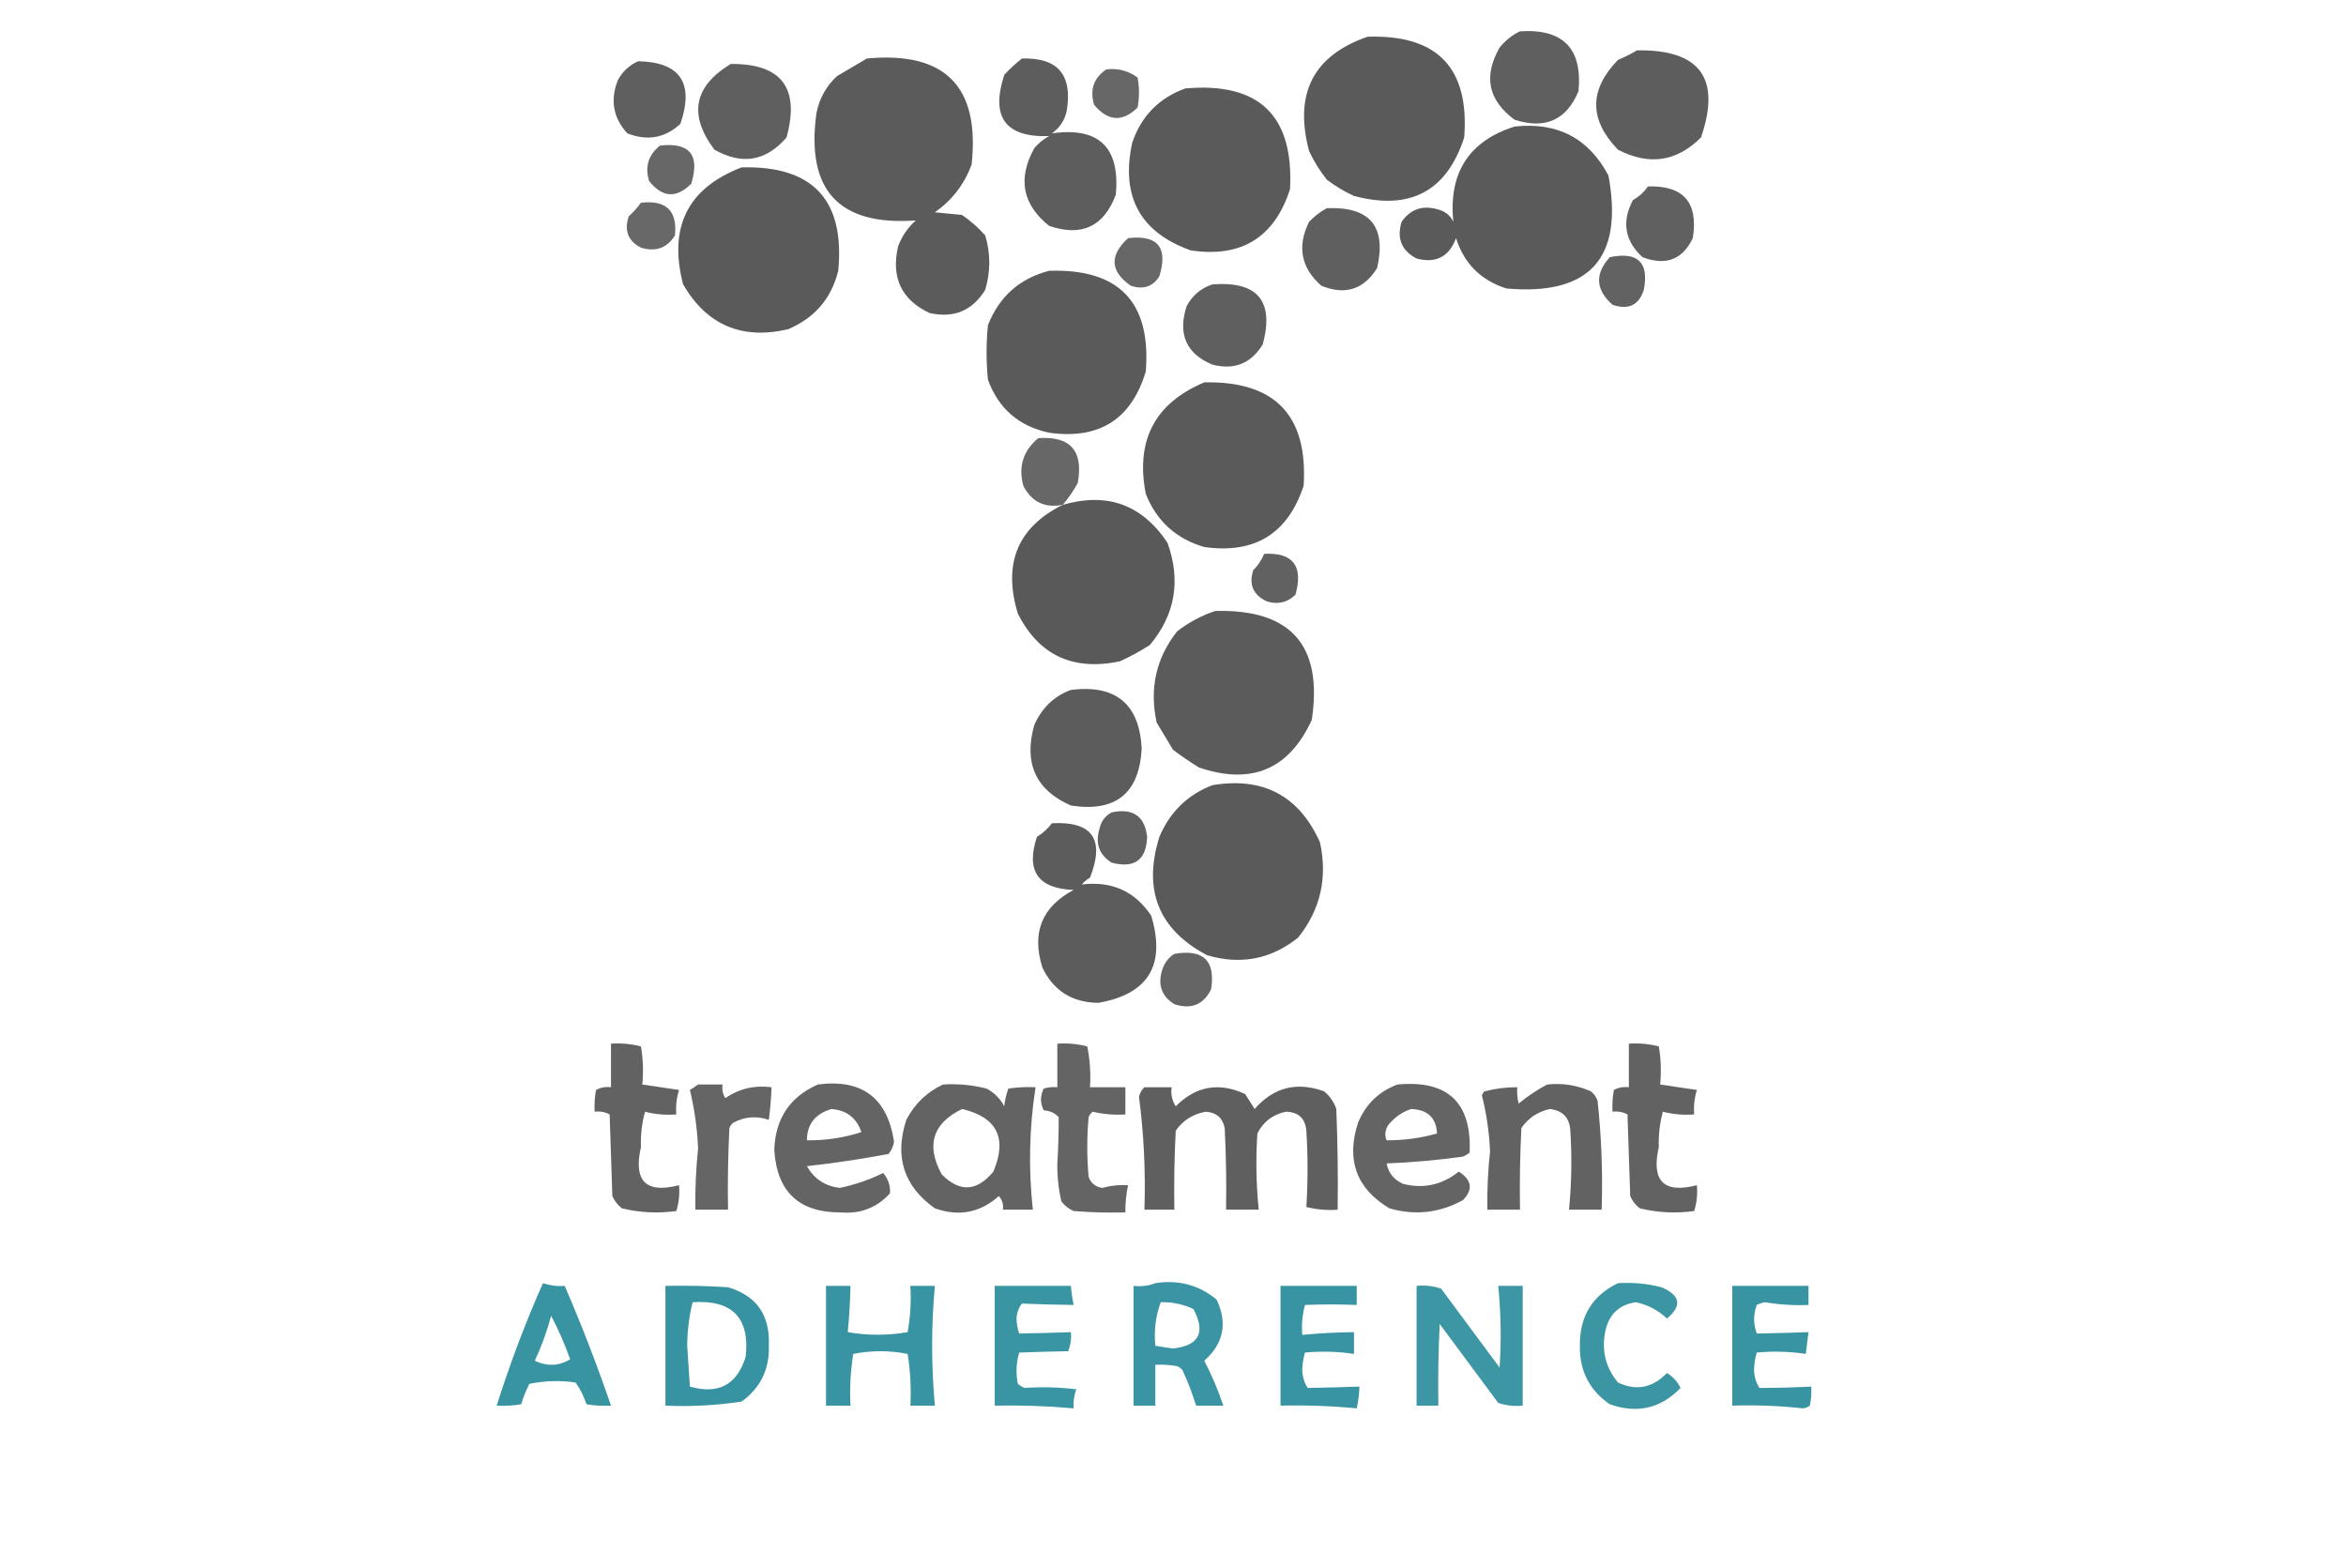 <?xml version="1.0" encoding="UTF-8"?>
<!DOCTYPE svg PUBLIC "-//W3C//DTD SVG 1.1//EN" "http://www.w3.org/Graphics/SVG/1.1/DTD/svg11.dtd">
<svg xmlns="http://www.w3.org/2000/svg" version="1.1" width="862px" height="576px" style="shape-rendering:geometricPrecision; text-rendering:geometricPrecision; image-rendering:optimizeQuality; fill-rule:evenodd; clip-rule:evenodd" xmlns:xlink="http://www.w3.org/1999/xlink">
<g><path style="opacity:0.947" fill="#575757" d="M 558.5,11.5 C 574.315,10.481 581.481,17.814 580,33.5C 575.596,44.117 567.763,47.617 556.5,44C 546.815,36.849 544.982,28.016 551,17.5C 553.114,14.879 555.614,12.879 558.5,11.5 Z"/></g>
<g><path style="opacity:0.98" fill="#575757" d="M 502.5,13.5 C 528.133,12.633 539.967,24.966 538,50.5C 531.592,70.295 518.092,77.461 497.5,72C 493.862,70.331 490.528,68.331 487.5,66C 484.946,62.771 482.779,59.271 481,55.5C 475.39,34.375 482.556,20.375 502.5,13.5 Z"/></g>
<g><path style="opacity:0.958" fill="#575757" d="M 601.5,18.5 C 624.652,18.133 632.485,28.8 625,50.5C 616.062,59.432 605.895,60.932 594.5,55C 583.833,44 583.833,33 594.5,22C 596.994,20.968 599.328,19.802 601.5,18.5 Z"/></g>
<g><path style="opacity:0.972" fill="#575757" d="M 318.5,21.5 C 347.294,18.794 360.127,31.794 357,60.5C 354.291,67.769 349.791,73.602 343.5,78C 346.833,78.333 350.167,78.667 353.5,79C 356.656,81.157 359.489,83.657 362,86.5C 364,93.167 364,99.833 362,106.5C 357.27,114.193 350.437,117.026 341.5,115C 331.184,110.112 327.35,101.945 330,90.5C 331.385,86.784 333.552,83.618 336.5,81C 308.223,83.049 296.057,69.883 300,41.5C 301.093,36.141 303.593,31.641 307.5,28C 311.198,25.82 314.864,23.654 318.5,21.5 Z"/></g>
<g><path style="opacity:0.946" fill="#575757" d="M 234.5,22.5 C 249.958,22.836 255.125,30.502 250,45.5C 244.366,50.727 237.866,51.893 230.5,49C 225.309,43.31 224.142,36.81 227,29.5C 228.742,26.254 231.242,23.921 234.5,22.5 Z"/></g>
<g><path style="opacity:0.951" fill="#575757" d="M 268.5,23.5 C 287.152,23.334 293.986,32.334 289,50.5C 281.476,59.24 272.642,60.74 262.5,55C 252.915,42.231 254.915,31.731 268.5,23.5 Z"/></g>
<g><path style="opacity:0.902" fill="#575757" d="M 406.5,25.5 C 410.753,24.986 414.587,25.986 418,28.5C 418.667,32.167 418.667,35.833 418,39.5C 412.44,44.951 407.106,44.618 402,38.5C 400.379,32.923 401.879,28.589 406.5,25.5 Z"/></g>
<g><path style="opacity:0.977" fill="#575757" d="M 435.5,32.5 C 462.599,30.1 475.432,42.433 474,69.5C 468.261,87.292 456.094,94.792 437.5,92C 418.913,85.346 411.746,72.179 416,52.5C 419.318,42.682 425.818,36.016 435.5,32.5 Z"/></g>
<g><path style="opacity:0.973" fill="#575757" d="M 556.5,46.5 C 572.234,44.781 583.734,50.781 591,64.5C 596.61,94.885 584.11,108.718 553.5,106C 544.095,102.986 537.928,96.819 535,87.5C 532.451,94.358 527.617,96.858 520.5,95C 514.975,92.081 513.142,87.581 515,81.5C 518.298,76.779 522.798,75.279 528.5,77C 531.057,77.685 532.891,79.185 534,81.5C 532.212,63.519 539.712,51.852 556.5,46.5 Z"/></g>
<g><path style="opacity:0.963" fill="#575757" d="M 375.5,21.5 C 388.582,21.089 394.082,27.422 392,40.5C 391.3,44.066 389.467,46.9 386.5,49C 403.732,46.564 411.566,54.064 410,71.5C 405.616,83.253 397.449,87.087 385.5,83C 375.688,75.172 373.854,65.672 380,54.5C 381.543,52.622 383.376,51.122 385.5,50C 369.429,50.569 363.929,43.069 369,27.5C 371.063,25.266 373.229,23.266 375.5,21.5 Z"/></g>
<g><path style="opacity:0.9" fill="#575757" d="M 242.5,53.5 C 253.396,52.236 257.23,56.902 254,67.5C 248.517,72.981 243.35,72.648 238.5,66.5C 236.899,61.231 238.232,56.898 242.5,53.5 Z"/></g>
<g><path style="opacity:0.977" fill="#575757" d="M 272.5,61.5 C 298.655,60.821 310.488,73.488 308,99.5C 305.456,109.738 299.289,116.905 289.5,121C 272.504,124.913 259.671,119.413 251,104.5C 245.531,83.436 252.697,69.103 272.5,61.5 Z"/></g>
<g><path style="opacity:0.938" fill="#575757" d="M 605.5,68.5 C 618.582,68.089 624.082,74.422 622,87.5C 618.223,95.42 612.056,97.753 603.5,94.5C 596.959,88.462 595.793,81.462 600,73.5C 602.276,72.238 604.109,70.571 605.5,68.5 Z"/></g>
<g><path style="opacity:0.9" fill="#585858" d="M 235.5,74.5 C 244.762,73.423 248.928,77.423 248,86.5C 245.103,91.155 240.937,92.655 235.5,91C 230.776,88.565 229.276,84.731 231,79.5C 232.707,77.963 234.207,76.296 235.5,74.5 Z"/></g>
<g><path style="opacity:0.951" fill="#575757" d="M 487.5,76.5 C 503.343,75.836 509.51,83.169 506,98.5C 501.088,106.39 494.255,108.557 485.5,105C 478.017,98.386 476.517,90.552 481,81.5C 482.965,79.45 485.132,77.783 487.5,76.5 Z"/></g>
<g><path style="opacity:0.9" fill="#575757" d="M 414.5,87.5 C 425.396,86.236 429.23,90.902 426,101.5C 423.585,105.351 420.085,106.518 415.5,105C 407.9,99.71 407.566,93.877 414.5,87.5 Z"/></g>
<g><path style="opacity:0.925" fill="#565656" d="M 591.5,94.5 C 601.78,92.388 605.947,96.388 604,106.5C 602.171,112.158 598.337,113.992 592.5,112C 586.254,106.464 585.921,100.63 591.5,94.5 Z"/></g>
<g><path style="opacity:0.978" fill="#575757" d="M 385.5,99.5 C 411.175,98.673 423.008,111.006 421,136.5C 415.715,154.089 403.882,161.589 385.5,159C 374.377,156.636 366.877,150.136 363,139.5C 362.333,132.833 362.333,126.167 363,119.5C 367.139,108.973 374.639,102.306 385.5,99.5 Z"/></g>
<g><path style="opacity:0.953" fill="#575757" d="M 445.5,104.5 C 462.077,103.236 468.243,110.569 464,126.5C 459.745,133.54 453.578,136.04 445.5,134C 435.854,129.971 432.687,122.804 436,112.5C 438.161,108.495 441.328,105.829 445.5,104.5 Z"/></g>
<g><path style="opacity:0.977" fill="#575757" d="M 442.5,140.5 C 468.461,139.961 480.628,152.628 479,178.5C 473.173,196.124 461.006,203.624 442.5,201C 432.16,197.993 424.993,191.493 421,181.5C 417.173,161.813 424.339,148.147 442.5,140.5 Z"/></g>
<g><path style="opacity:0.91" fill="#585858" d="M 390.5,185.5 C 383.872,186.769 379.039,184.436 376,178.5C 374.112,171.412 375.945,165.578 381.5,161C 393.323,160.163 398.156,165.663 396,177.5C 394.384,180.426 392.551,183.093 390.5,185.5 Z"/></g>
<g><path style="opacity:0.981" fill="#575757" d="M 390.5,185.5 C 406.864,180.776 419.697,185.443 429,199.5C 433.962,213.415 431.795,225.915 422.5,237C 419.025,239.24 415.358,241.24 411.5,243C 394.244,246.616 381.744,240.782 374,225.5C 368.408,207.07 373.908,193.736 390.5,185.5 Z"/></g>
<g><path style="opacity:0.939" fill="#575757" d="M 464.5,203.5 C 475.115,202.972 478.948,207.972 476,218.5C 473.091,221.394 469.591,222.227 465.5,221C 460.438,218.606 458.772,214.772 460.5,209.5C 462.252,207.754 463.585,205.754 464.5,203.5 Z"/></g>
<g><path style="opacity:0.976" fill="#575757" d="M 446.5,224.5 C 474.288,223.767 486.122,237.101 482,264.5C 473.661,282.738 459.827,288.571 440.5,282C 437.237,279.973 434.07,277.806 431,275.5C 429,272.167 427,268.833 425,265.5C 422.269,253.003 424.769,241.837 432.5,232C 436.771,228.699 441.438,226.199 446.5,224.5 Z"/></g>
<g><path style="opacity:0.969" fill="#585858" d="M 393.5,253.5 C 409.957,251.469 418.623,258.635 419.5,275C 418.639,291.519 409.972,298.519 393.5,296C 380.588,290.329 376.088,280.495 380,266.5C 382.79,260.125 387.29,255.792 393.5,253.5 Z"/></g>
<g><path style="opacity:0.978" fill="#575757" d="M 445.5,288.5 C 464.16,285.411 477.327,292.411 485,309.5C 487.846,322.585 485.179,334.252 477,344.5C 467.062,352.471 455.896,354.637 443.5,351C 425.711,341.558 419.877,327.058 426,307.5C 429.871,298.342 436.371,292.009 445.5,288.5 Z"/></g>
<g><path style="opacity:0.94" fill="#575757" d="M 408.5,298.5 C 416.279,296.869 420.612,299.869 421.5,307.5C 421.197,315.996 416.864,319.163 408.5,317C 403.845,314.103 402.345,309.937 404,304.5C 404.599,301.746 406.099,299.746 408.5,298.5 Z"/></g>
<g><path style="opacity:0.967" fill="#575757" d="M 386.5,302.5 C 401.383,301.713 406.05,308.379 400.5,322.5C 399.354,323.145 398.354,323.978 397.5,325C 408.54,323.662 417.04,327.496 423,336.5C 428.44,354.639 421.94,365.306 403.5,368.5C 393.881,368.353 387.048,364.019 383,355.5C 378.988,342.706 382.821,333.206 394.5,327C 381.363,326.525 376.863,320.025 381,307.5C 383.191,306.167 385.024,304.5 386.5,302.5 Z"/></g>
<g><path style="opacity:0.911" fill="#575757" d="M 431.5,350.5 C 442.157,348.658 446.657,352.991 445,363.5C 442.232,369.172 437.732,371.006 431.5,369C 426.845,366.103 425.345,361.937 427,356.5C 427.804,353.854 429.304,351.854 431.5,350.5 Z"/></g>
<g><path style="opacity:0.935" fill="#585858" d="M 224.5,383.5 C 228.24,383.241 231.906,383.574 235.5,384.5C 236.297,389.151 236.464,393.818 236,398.5C 240.452,399.141 244.952,399.808 249.5,400.5C 248.593,403.421 248.26,406.421 248.5,409.5C 244.563,409.793 240.73,409.46 237,408.5C 235.861,412.658 235.361,416.991 235.5,421.5C 232.663,433.997 237.329,438.663 249.5,435.5C 249.784,438.777 249.451,441.943 248.5,445C 241.724,445.92 235.057,445.586 228.5,444C 226.951,442.786 225.785,441.286 225,439.5C 224.667,429.5 224.333,419.5 224,409.5C 222.301,408.594 220.467,408.261 218.5,408.5C 218.336,405.813 218.503,403.146 219,400.5C 220.699,399.594 222.533,399.261 224.5,399.5C 224.5,394.167 224.5,388.833 224.5,383.5 Z"/></g>
<g><path style="opacity:0.929" fill="#585858" d="M 388.5,383.5 C 392.24,383.241 395.906,383.574 399.5,384.5C 400.494,389.456 400.827,394.456 400.5,399.5C 404.833,399.5 409.167,399.5 413.5,399.5C 413.5,402.833 413.5,406.167 413.5,409.5C 409.429,409.766 405.429,409.433 401.5,408.5C 400.808,409.025 400.308,409.692 400,410.5C 399.333,417.833 399.333,425.167 400,432.5C 400.874,434.776 402.541,436.11 405,436.5C 408.105,435.633 411.272,435.299 414.5,435.5C 413.793,438.786 413.46,442.119 413.5,445.5C 407.158,445.666 400.825,445.5 394.5,445C 392.714,444.215 391.214,443.049 390,441.5C 388.927,436.917 388.427,432.251 388.5,427.5C 388.85,421.811 389.017,416.144 389,410.5C 387.56,408.954 385.727,408.121 383.5,408C 382.167,405.333 382.167,402.667 383.5,400C 385.134,399.506 386.801,399.34 388.5,399.5C 388.5,394.167 388.5,388.833 388.5,383.5 Z"/></g>
<g><path style="opacity:0.935" fill="#585858" d="M 598.5,383.5 C 602.24,383.241 605.906,383.574 609.5,384.5C 610.297,389.151 610.464,393.818 610,398.5C 614.452,399.141 618.952,399.808 623.5,400.5C 622.593,403.421 622.26,406.421 622.5,409.5C 618.563,409.793 614.73,409.46 611,408.5C 609.861,412.658 609.361,416.991 609.5,421.5C 606.663,433.997 611.329,438.663 623.5,435.5C 623.784,438.777 623.451,441.943 622.5,445C 615.724,445.92 609.057,445.586 602.5,444C 600.951,442.786 599.785,441.286 599,439.5C 598.667,429.5 598.333,419.5 598,409.5C 596.301,408.594 594.467,408.261 592.5,408.5C 592.336,405.813 592.503,403.146 593,400.5C 594.699,399.594 596.533,399.261 598.5,399.5C 598.5,394.167 598.5,388.833 598.5,383.5 Z"/></g>
<g><path style="opacity:0.916" fill="#585858" d="M 256.5,398.5 C 259.5,398.5 262.5,398.5 265.5,398.5C 265.215,400.288 265.548,401.955 266.5,403.5C 271.605,400.016 277.272,398.683 283.5,399.5C 283.354,403.519 283.021,407.519 282.5,411.5C 278.009,409.957 273.676,410.29 269.5,412.5C 268.808,413.025 268.308,413.692 268,414.5C 267.5,424.494 267.334,434.494 267.5,444.5C 263.5,444.5 259.5,444.5 255.5,444.5C 255.383,436.981 255.717,429.481 256.5,422C 256.187,414.712 255.187,407.545 253.5,400.5C 254.602,399.824 255.602,399.158 256.5,398.5 Z"/></g>
<g><path style="opacity:0.923" fill="#585858" d="M 300.5,398.5 C 316.717,396.389 326.05,403.389 328.5,419.5C 328.24,421.187 327.573,422.687 326.5,424C 316.592,425.888 306.592,427.388 296.5,428.5C 299.082,433.135 303.082,435.802 308.5,436.5C 314.267,435.302 319.601,433.469 324.5,431C 326.377,433.231 327.21,435.731 327,438.5C 322.178,443.775 316.178,446.109 309,445.5C 293.599,445.601 285.433,437.934 284.5,422.5C 284.879,411.045 290.213,403.045 300.5,398.5 Z M 305.5,407.5 C 311.071,407.944 314.737,410.777 316.5,416C 309.979,418.094 303.313,419.094 296.5,419C 296.513,413.121 299.513,409.288 305.5,407.5 Z"/></g>
<g><path style="opacity:0.928" fill="#585858" d="M 346.5,398.5 C 351.93,398.161 357.264,398.661 362.5,400C 365.333,401.5 367.5,403.667 369,406.5C 369.236,404.236 369.736,402.069 370.5,400C 373.817,399.502 377.15,399.335 380.5,399.5C 378.19,414.435 377.857,429.435 379.5,444.5C 375.833,444.5 372.167,444.5 368.5,444.5C 368.769,442.571 368.269,440.905 367,439.5C 360.136,445.621 352.302,447.121 343.5,444C 332.089,435.895 328.589,425.062 333,411.5C 336.076,405.589 340.576,401.255 346.5,398.5 Z M 353.5,407.5 C 366.352,410.537 370.185,418.203 365,430.5C 358.949,437.866 352.615,438.199 346,431.5C 340.177,420.772 342.677,412.772 353.5,407.5 Z"/></g>
<g><path style="opacity:0.923" fill="#585858" d="M 513.5,398.5 C 531.946,396.782 540.779,405.115 540,423.5C 539.25,424.126 538.416,424.626 537.5,425C 528.203,426.296 518.87,427.13 509.5,427.5C 510.143,430.988 512.143,433.488 515.5,435C 523.007,436.917 529.841,435.417 536,430.5C 540.843,433.615 541.343,437.115 537.5,441C 528.938,445.705 519.938,446.705 510.5,444C 498.374,436.727 494.541,426.227 499,412.5C 501.871,405.675 506.704,401.008 513.5,398.5 Z M 518.5,407.5 C 524.565,407.736 527.732,410.736 528,416.5C 521.95,418.209 515.783,419.043 509.5,419C 508.724,417.23 508.89,415.397 510,413.5C 512.322,410.605 515.155,408.605 518.5,407.5 Z"/></g>
<g><path style="opacity:0.937" fill="#585858" d="M 568.5,398.5 C 574.105,397.908 579.439,398.741 584.5,401C 585.701,401.903 586.535,403.069 587,404.5C 588.444,417.76 588.944,431.093 588.5,444.5C 584.5,444.5 580.5,444.5 576.5,444.5C 577.454,434.85 577.62,425.183 577,415.5C 576.75,410.749 574.25,408.083 569.5,407.5C 565.021,408.498 561.521,410.831 559,414.5C 558.5,424.494 558.334,434.494 558.5,444.5C 554.5,444.5 550.5,444.5 546.5,444.5C 546.397,437.314 546.73,430.147 547.5,423C 547.189,416.043 546.189,409.209 544.5,402.5C 544.709,401.914 545.043,401.414 545.5,401C 549.44,399.985 553.44,399.485 557.5,399.5C 557.338,401.527 557.505,403.527 558,405.5C 561.308,402.771 564.808,400.438 568.5,398.5 Z"/></g>
<g><path style="opacity:0.95" fill="#585858" d="M 420.5,399.5 C 423.833,399.5 427.167,399.5 430.5,399.5C 430.148,402.073 430.648,404.406 432,406.5C 439.419,399.06 447.919,397.56 457.5,402C 458.667,403.833 459.833,405.667 461,407.5C 467.962,399.537 476.462,397.37 486.5,401C 488.617,402.731 490.117,404.898 491,407.5C 491.5,419.829 491.667,432.162 491.5,444.5C 487.563,444.793 483.73,444.46 480,443.5C 480.582,434.22 480.582,424.887 480,415.5C 479.619,410.954 477.119,408.62 472.5,408.5C 467.694,409.475 464.194,412.142 462,416.5C 461.39,425.849 461.556,435.183 462.5,444.5C 458.5,444.5 454.5,444.5 450.5,444.5C 450.666,434.494 450.5,424.494 450,414.5C 449.232,410.735 446.898,408.735 443,408.5C 438.292,409.345 434.625,411.679 432,415.5C 431.5,425.161 431.334,434.828 431.5,444.5C 427.833,444.5 424.167,444.5 420.5,444.5C 420.967,430.598 420.3,416.765 418.5,403C 418.862,401.566 419.528,400.399 420.5,399.5 Z"/></g>
<g><path style="opacity:0.948" fill="#2e8e9c" d="M 199.5,471.5 C 202.224,472.395 204.891,472.728 207.5,472.5C 213.741,486.976 219.408,501.643 224.5,516.5C 221.482,516.665 218.482,516.498 215.5,516C 214.544,513.123 213.211,510.456 211.5,508C 205.804,507.17 200.137,507.337 194.5,508.5C 193.27,510.933 192.27,513.433 191.5,516C 188.518,516.498 185.518,516.665 182.5,516.5C 187.329,501.176 192.996,486.176 199.5,471.5 Z M 202.5,483.5 C 205.198,488.566 207.532,493.9 209.5,499.5C 205.313,501.98 200.98,502.147 196.5,500C 198.998,494.673 200.998,489.173 202.5,483.5 Z"/></g>
<g><path style="opacity:0.939" fill="#2e8e9d" d="M 424.5,471.5 C 432.988,470.162 440.488,472.162 447,477.5C 451.126,486.158 449.626,493.658 442.5,500C 445.257,505.344 447.59,510.844 449.5,516.5C 446.167,516.5 442.833,516.5 439.5,516.5C 438.131,512.088 436.464,507.754 434.5,503.5C 433.975,502.808 433.308,502.308 432.5,502C 429.854,501.503 427.187,501.336 424.5,501.5C 424.5,506.5 424.5,511.5 424.5,516.5C 421.833,516.5 419.167,516.5 416.5,516.5C 416.5,501.833 416.5,487.167 416.5,472.5C 419.385,472.806 422.052,472.473 424.5,471.5 Z M 426.5,478.5 C 430.702,478.384 434.702,479.217 438.5,481C 443.086,489.613 440.586,494.446 431,495.5C 428.813,495.212 426.646,494.878 424.5,494.5C 423.963,488.865 424.63,483.532 426.5,478.5 Z"/></g>
<g><path style="opacity:0.932" fill="#2e8e9d" d="M 594.5,471.5 C 599.93,471.161 605.264,471.661 610.5,473C 617.456,475.983 618.123,479.817 612.5,484.5C 609.233,481.396 605.4,479.396 601,478.5C 595.094,479.407 591.427,482.741 590,488.5C 588.307,495.844 589.807,502.344 594.5,508C 601.193,511.174 607.193,510.008 612.5,504.5C 614.692,505.859 616.359,507.692 617.5,510C 610.209,517.547 601.542,519.547 591.5,516C 584.013,510.862 580.347,503.695 580.5,494.5C 580.369,483.738 585.036,476.072 594.5,471.5 Z"/></g>
<g><path style="opacity:0.952" fill="#2e8e9c" d="M 244.5,472.5 C 252.174,472.334 259.841,472.5 267.5,473C 277.997,476.115 282.997,483.282 282.5,494.5C 282.753,503.16 279.419,509.993 272.5,515C 263.248,516.417 253.915,516.917 244.5,516.5C 244.5,501.833 244.5,487.167 244.5,472.5 Z M 254.5,478.5 C 269.047,477.545 275.547,484.211 274,498.5C 270.842,508.831 264.009,512.498 253.5,509.5C 253.167,504.5 252.833,499.5 252.5,494.5C 252.551,488.921 253.218,483.588 254.5,478.5 Z"/></g>
<g><path style="opacity:0.947" fill="#2e8e9d" d="M 303.5,472.5 C 306.5,472.5 309.5,472.5 312.5,472.5C 312.365,478.181 312.032,483.848 311.5,489.5C 318.847,490.761 326.18,490.761 333.5,489.5C 334.495,483.872 334.829,478.206 334.5,472.5C 337.5,472.5 340.5,472.5 343.5,472.5C 342.167,487.167 342.167,501.833 343.5,516.5C 340.5,516.5 337.5,516.5 334.5,516.5C 334.83,510.132 334.496,503.798 333.5,497.5C 326.833,496.167 320.167,496.167 313.5,497.5C 312.504,503.798 312.17,510.132 312.5,516.5C 309.5,516.5 306.5,516.5 303.5,516.5C 303.5,501.833 303.5,487.167 303.5,472.5 Z"/></g>
<g><path style="opacity:0.94" fill="#2e8e9d" d="M 365.5,472.5 C 374.833,472.5 384.167,472.5 393.5,472.5C 393.674,474.861 394.007,477.194 394.5,479.5C 388.131,479.425 381.798,479.258 375.5,479C 374.28,480.525 373.613,482.359 373.5,484.5C 373.54,486.429 373.873,488.262 374.5,490C 380.812,489.892 387.145,489.725 393.5,489.5C 393.708,491.92 393.374,494.253 392.5,496.5C 386.575,496.603 380.575,496.77 374.5,497C 373.374,500.744 373.207,504.577 374,508.5C 374.75,509.126 375.584,509.626 376.5,510C 382.846,509.555 389.18,509.721 395.5,510.5C 394.626,512.747 394.292,515.08 394.5,517.5C 384.861,516.64 375.194,516.307 365.5,516.5C 365.5,501.833 365.5,487.167 365.5,472.5 Z"/></g>
<g><path style="opacity:0.949" fill="#2e8e9d" d="M 470.5,472.5 C 479.833,472.5 489.167,472.5 498.5,472.5C 498.5,474.833 498.5,477.167 498.5,479.5C 492.085,479.25 485.751,479.25 479.5,479.5C 478.511,483.107 478.177,486.774 478.5,490.5C 484.815,489.89 491.149,489.557 497.5,489.5C 497.5,492.167 497.5,494.833 497.5,497.5C 491.522,496.591 485.522,496.425 479.5,497C 478.866,499.075 478.532,501.241 478.5,503.5C 478.59,505.964 479.257,508.13 480.5,510C 486.812,509.892 493.145,509.725 499.5,509.5C 499.425,512.206 499.092,514.873 498.5,517.5C 489.199,516.613 479.866,516.279 470.5,516.5C 470.5,501.833 470.5,487.167 470.5,472.5 Z"/></g>
<g><path style="opacity:0.933" fill="#2e8e9d" d="M 520.5,472.5 C 523.572,472.183 526.572,472.516 529.5,473.5C 536.667,483.167 543.833,492.833 551,502.5C 551.666,492.481 551.499,482.481 550.5,472.5C 553.5,472.5 556.5,472.5 559.5,472.5C 559.5,487.167 559.5,501.833 559.5,516.5C 556.428,516.817 553.428,516.484 550.5,515.5C 543.333,505.833 536.167,496.167 529,486.5C 528.5,496.494 528.334,506.494 528.5,516.5C 525.833,516.5 523.167,516.5 520.5,516.5C 520.5,501.833 520.5,487.167 520.5,472.5 Z"/></g>
<g><path style="opacity:0.942" fill="#2e8e9d" d="M 636.5,472.5 C 645.833,472.5 655.167,472.5 664.5,472.5C 664.5,474.833 664.5,477.167 664.5,479.5C 659.124,479.735 653.791,479.402 648.5,478.5C 647.446,478.68 646.446,479.013 645.5,479.5C 644.209,483.045 644.209,486.545 645.5,490C 651.812,489.892 658.145,489.725 664.5,489.5C 664.167,492.167 663.833,494.833 663.5,497.5C 657.522,496.591 651.522,496.425 645.5,497C 644.866,499.075 644.532,501.241 644.5,503.5C 644.59,505.964 645.257,508.13 646.5,510C 652.818,509.987 659.151,509.821 665.5,509.5C 665.663,511.857 665.497,514.19 665,516.5C 664.275,517.059 663.442,517.392 662.5,517.5C 653.868,516.557 645.202,516.224 636.5,516.5C 636.5,501.833 636.5,487.167 636.5,472.5 Z"/></g>
</svg>
